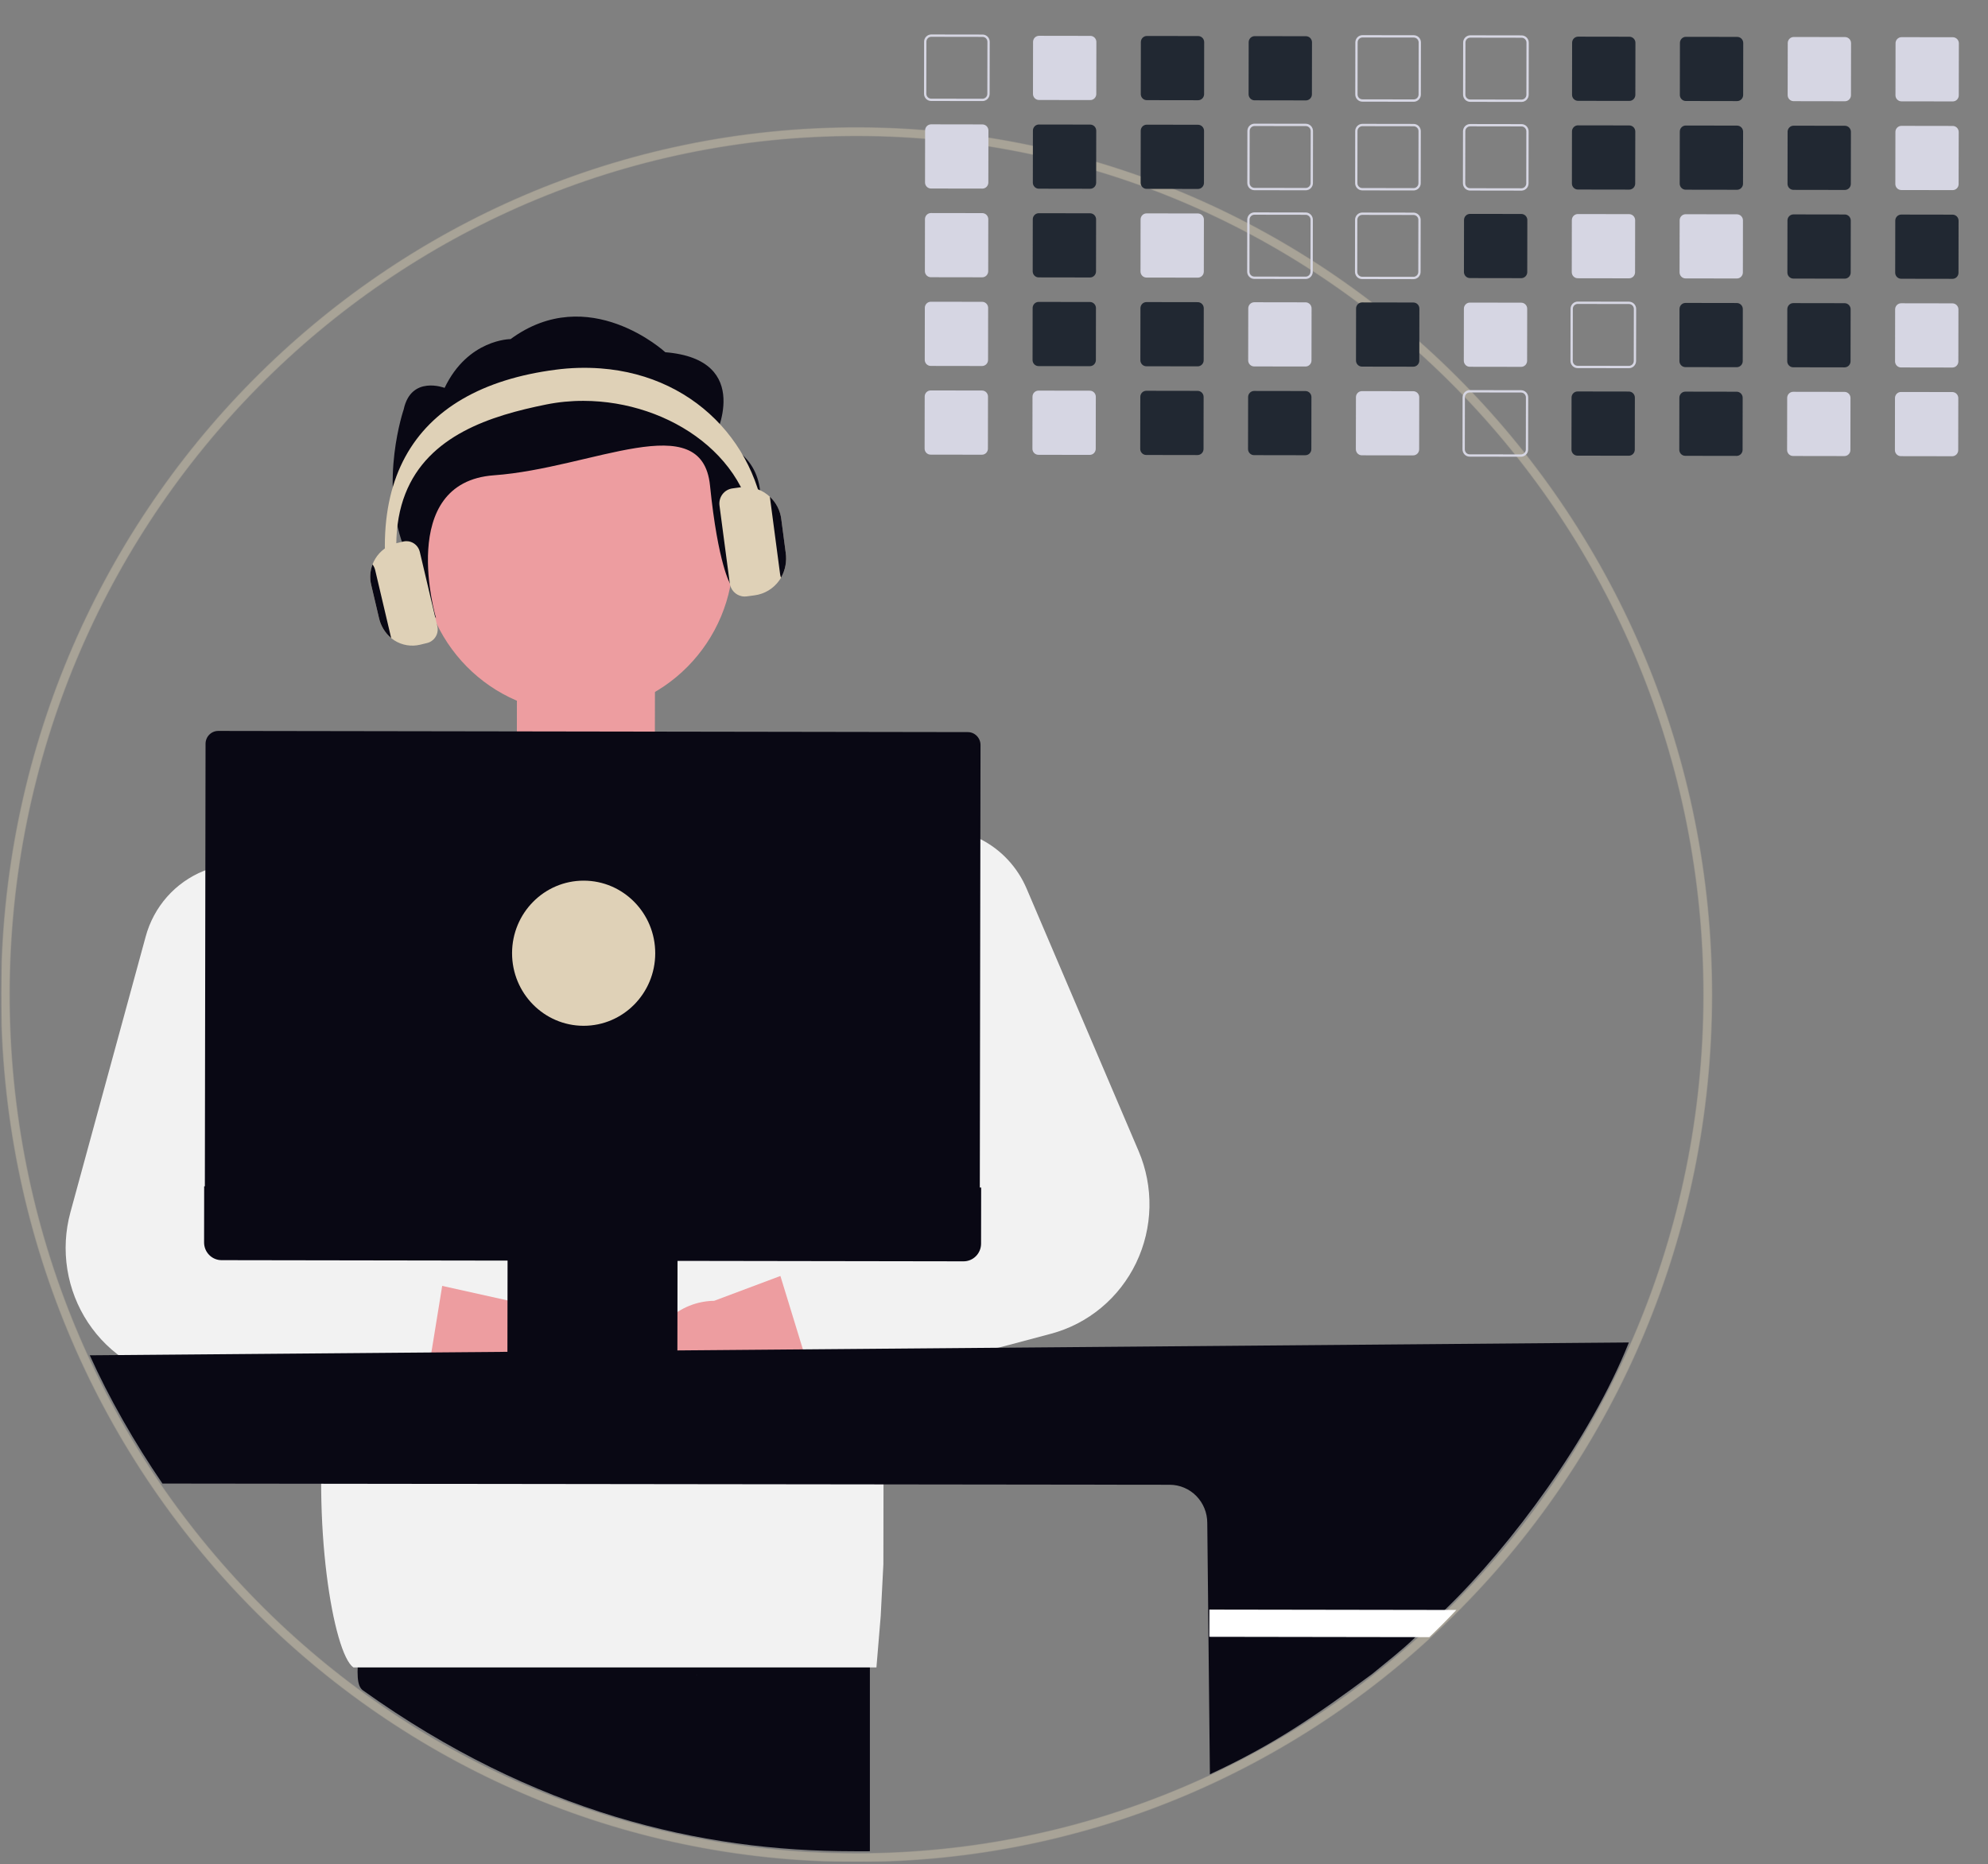 <svg width="465" height="436" viewBox="0 0 465 436" fill="none" xmlns="http://www.w3.org/2000/svg">
<rect x="0" y="0" width="465" height="436" fill="#808080" stroke="none"/>
<g clip-path="url(#clip0_25_150)">
<path d="M200.669 30.866C310.579 31.039 399.56 121.508 399.384 232.961C399.208 344.415 309.943 434.603 200.033 434.43C90.124 434.257 1.144 343.788 1.319 232.335C1.495 120.881 90.759 30.693 200.669 30.866Z" stroke="#DFD1B7" stroke-opacity="0.25" stroke-width="2"/>
<path d="M200.034 434.553C310.031 434.726 399.344 344.471 399.519 232.962C399.695 121.452 310.667 30.916 200.669 30.743C90.672 30.57 1.359 120.825 1.184 232.334C1.008 343.843 90.036 434.38 200.034 434.553Z" stroke="#DFD1B7" stroke-opacity="0.25" stroke-width="2"/>
<path d="M217.823 8.061L229.83 8.08C230.273 8.083 230.697 8.262 231.009 8.58C231.322 8.898 231.498 9.328 231.5 9.777L231.48 21.953C231.477 22.402 231.3 22.831 230.986 23.146C230.672 23.462 230.248 23.64 229.806 23.64L217.796 23.621C217.354 23.62 216.93 23.442 216.618 23.124C216.306 22.807 216.131 22.377 216.131 21.929L216.15 9.753C216.151 9.304 216.328 8.874 216.642 8.557C216.956 8.24 217.38 8.061 217.823 8.061ZM229.807 23.093C230.106 23.093 230.394 22.973 230.606 22.759C230.818 22.545 230.939 22.254 230.941 21.951L230.96 9.776C230.959 9.472 230.839 9.18 230.627 8.965C230.415 8.75 230.128 8.628 229.828 8.626L217.824 8.607C217.524 8.607 217.236 8.728 217.024 8.943C216.811 9.158 216.691 9.449 216.69 9.753L216.671 21.929C216.671 22.232 216.789 22.523 217 22.738C217.212 22.952 217.498 23.073 217.797 23.073L229.807 23.093Z" fill="#D6D6E3"/>
<path d="M229.796 29.1L217.79 29.081C217.606 29.081 217.423 29.118 217.253 29.189C217.083 29.26 216.928 29.365 216.798 29.497C216.667 29.629 216.564 29.786 216.493 29.958C216.422 30.131 216.386 30.316 216.386 30.502L216.367 42.678C216.367 42.864 216.403 43.048 216.473 43.221C216.544 43.392 216.647 43.549 216.777 43.68C216.907 43.812 217.061 43.916 217.231 43.987C217.401 44.058 217.583 44.095 217.767 44.094L229.772 44.113C230.143 44.114 230.498 43.966 230.762 43.701C231.025 43.437 231.174 43.077 231.176 42.701L231.195 30.526C231.195 30.149 231.047 29.788 230.785 29.521C230.523 29.254 230.167 29.104 229.796 29.102L229.796 29.1Z" fill="#D6D6E3"/>
<path d="M229.763 49.848L217.757 49.829C217.386 49.829 217.029 49.978 216.766 50.244C216.502 50.51 216.354 50.871 216.353 51.248L216.334 63.419C216.333 63.606 216.369 63.791 216.439 63.964C216.509 64.136 216.612 64.293 216.742 64.426C216.872 64.558 217.027 64.663 217.197 64.734C217.367 64.806 217.55 64.843 217.734 64.843L229.739 64.862C230.111 64.862 230.468 64.713 230.731 64.447C230.994 64.18 231.143 63.819 231.144 63.442L231.163 51.272C231.162 50.895 231.015 50.534 230.752 50.267C230.49 50 230.134 49.85 229.763 49.848Z" fill="#D6D6E3"/>
<path d="M231.109 71.767C231.05 71.439 230.88 71.143 230.628 70.929C230.376 70.715 230.059 70.597 229.73 70.594L217.725 70.576C217.353 70.575 216.996 70.724 216.733 70.99C216.47 71.257 216.321 71.618 216.321 71.995L216.301 84.165C216.301 84.352 216.336 84.537 216.406 84.71C216.477 84.882 216.58 85.039 216.71 85.172C216.84 85.304 216.994 85.409 217.164 85.48C217.335 85.552 217.517 85.589 217.701 85.589L229.707 85.608C230.078 85.608 230.435 85.459 230.698 85.193C230.962 84.927 231.11 84.565 231.111 84.188L231.13 72.02C231.131 71.936 231.124 71.852 231.109 71.769L231.109 71.767Z" fill="#D6D6E3"/>
<path d="M230.242 91.453C230.069 91.38 229.884 91.342 229.698 91.342L217.692 91.323C217.508 91.323 217.325 91.359 217.155 91.43C216.985 91.501 216.83 91.605 216.699 91.737C216.569 91.869 216.465 92.026 216.395 92.198C216.324 92.371 216.288 92.556 216.288 92.742L216.269 104.914C216.267 105.101 216.303 105.286 216.373 105.459C216.443 105.632 216.546 105.789 216.676 105.922C216.806 106.054 216.961 106.159 217.131 106.23C217.301 106.302 217.484 106.338 217.669 106.337L229.674 106.356C230.046 106.357 230.402 106.207 230.666 105.941C230.929 105.675 231.077 105.314 231.078 104.937L231.097 92.766C231.097 92.487 231.016 92.213 230.864 91.979C230.712 91.746 230.496 91.563 230.242 91.453Z" fill="#D6D6E3"/>
<path d="M255.045 8.393L243.04 8.374C242.668 8.374 242.311 8.523 242.048 8.789C241.785 9.055 241.636 9.416 241.636 9.793L241.617 21.969C241.617 22.155 241.653 22.339 241.723 22.511C241.794 22.683 241.897 22.84 242.027 22.971C242.157 23.103 242.311 23.207 242.481 23.278C242.651 23.349 242.833 23.386 243.016 23.385L255.022 23.404C255.392 23.405 255.748 23.257 256.012 22.992C256.275 22.727 256.424 22.368 256.426 21.992L256.445 9.816C256.445 9.44 256.297 9.079 256.035 8.812C255.773 8.545 255.417 8.395 255.045 8.393Z" fill="#D6D6E3"/>
<path d="M255.013 29.14L243.007 29.121C242.823 29.121 242.641 29.157 242.47 29.229C242.3 29.3 242.145 29.405 242.015 29.537C241.885 29.669 241.781 29.825 241.71 29.998C241.64 30.17 241.603 30.355 241.603 30.542L241.584 42.718C241.584 42.904 241.62 43.088 241.691 43.26C241.761 43.432 241.864 43.588 241.994 43.72C242.124 43.852 242.279 43.956 242.448 44.027C242.618 44.098 242.8 44.134 242.984 44.134L254.989 44.153C255.36 44.154 255.716 44.006 255.979 43.741C256.242 43.476 256.391 43.117 256.394 42.741L256.413 30.565C256.412 30.189 256.265 29.828 256.002 29.561C255.74 29.294 255.384 29.143 255.013 29.142L255.013 29.14Z" fill="#212832"/>
<path d="M254.98 49.888L242.975 49.869C242.603 49.868 242.246 50.017 241.983 50.284C241.72 50.55 241.571 50.911 241.571 51.288L241.551 63.459C241.551 63.646 241.586 63.831 241.656 64.003C241.726 64.176 241.83 64.333 241.96 64.465C242.09 64.598 242.244 64.703 242.414 64.774C242.585 64.846 242.767 64.882 242.951 64.882L254.957 64.901C255.328 64.902 255.685 64.752 255.948 64.486C256.212 64.22 256.36 63.859 256.361 63.482L256.38 51.311C256.38 50.935 256.232 50.573 255.97 50.307C255.708 50.04 255.352 49.889 254.98 49.888Z" fill="#212832"/>
<path d="M254.947 70.635L242.942 70.616C242.648 70.615 242.361 70.709 242.123 70.883C241.884 71.057 241.706 71.304 241.614 71.587C241.564 71.731 241.538 71.882 241.538 72.035L241.519 84.205C241.518 84.392 241.554 84.577 241.624 84.75C241.694 84.923 241.797 85.08 241.927 85.212C242.057 85.344 242.211 85.449 242.382 85.521C242.552 85.592 242.734 85.629 242.918 85.629L254.924 85.648C255.296 85.648 255.652 85.499 255.916 85.233C256.179 84.967 256.327 84.606 256.328 84.229L256.347 72.06C256.347 71.683 256.2 71.322 255.937 71.055C255.675 70.788 255.319 70.637 254.947 70.635Z" fill="#212832"/>
<path d="M254.915 91.382L242.909 91.364C242.725 91.363 242.543 91.399 242.372 91.47C242.202 91.541 242.047 91.645 241.916 91.777C241.786 91.909 241.682 92.066 241.612 92.239C241.541 92.411 241.505 92.596 241.505 92.783L241.486 104.954C241.485 105.14 241.521 105.325 241.591 105.498C241.661 105.671 241.764 105.828 241.894 105.96C242.024 106.092 242.179 106.197 242.349 106.269C242.519 106.34 242.702 106.377 242.886 106.377L254.891 106.396C255.263 106.397 255.62 106.247 255.883 105.981C256.146 105.715 256.295 105.354 256.296 104.977L256.315 92.806C256.315 92.429 256.168 92.067 255.905 91.8C255.643 91.534 255.287 91.383 254.915 91.382Z" fill="#D6D6E3"/>
<path d="M280.263 8.433L268.257 8.414C267.885 8.413 267.528 8.562 267.265 8.829C267.001 9.095 266.853 9.456 266.852 9.833L266.833 22.009C266.833 22.195 266.87 22.379 266.94 22.551C267.01 22.723 267.114 22.879 267.244 23.011C267.374 23.142 267.528 23.247 267.698 23.318C267.867 23.389 268.049 23.425 268.233 23.425L280.238 23.444C280.609 23.445 280.965 23.296 281.228 23.032C281.491 22.767 281.64 22.408 281.643 22.032L281.662 9.856C281.661 9.48 281.514 9.118 281.252 8.852C280.989 8.585 280.634 8.434 280.263 8.433Z" fill="#212832"/>
<path d="M280.23 29.18L268.224 29.161C268.04 29.161 267.857 29.197 267.687 29.269C267.517 29.34 267.362 29.445 267.232 29.576C267.102 29.709 266.998 29.865 266.927 30.038C266.857 30.21 266.82 30.395 266.82 30.582L266.801 42.757C266.801 42.944 266.837 43.128 266.908 43.3C266.978 43.472 267.081 43.628 267.211 43.76C267.341 43.891 267.496 43.995 267.666 44.067C267.835 44.138 268.017 44.174 268.201 44.174L280.206 44.193C280.577 44.194 280.933 44.045 281.196 43.781C281.459 43.516 281.608 43.156 281.611 42.781L281.63 30.605C281.629 30.228 281.482 29.867 281.22 29.601C280.957 29.334 280.601 29.183 280.23 29.181L280.23 29.18Z" fill="#212832"/>
<path d="M280.197 49.927L268.191 49.908C267.82 49.908 267.463 50.057 267.2 50.323C266.936 50.59 266.788 50.951 266.787 51.328L266.768 63.498C266.767 63.685 266.803 63.87 266.873 64.043C266.943 64.216 267.046 64.373 267.176 64.505C267.306 64.637 267.461 64.742 267.631 64.814C267.801 64.885 267.984 64.922 268.168 64.922L280.173 64.941C280.545 64.941 280.902 64.792 281.165 64.526C281.428 64.26 281.577 63.899 281.577 63.522L281.597 51.351C281.596 50.974 281.449 50.613 281.187 50.347C280.924 50.08 280.569 49.929 280.197 49.927Z" fill="#D6D6E3"/>
<path d="M280.165 70.674L268.159 70.656C267.787 70.655 267.43 70.804 267.167 71.07C266.904 71.337 266.755 71.698 266.754 72.075L266.735 84.245C266.735 84.432 266.77 84.617 266.84 84.79C266.91 84.962 267.014 85.119 267.144 85.252C267.274 85.384 267.428 85.489 267.598 85.56C267.769 85.632 267.951 85.669 268.135 85.669L280.141 85.688C280.512 85.688 280.869 85.539 281.132 85.273C281.396 85.007 281.544 84.645 281.545 84.268L281.564 72.1C281.564 71.723 281.417 71.362 281.155 71.094C280.892 70.827 280.536 70.676 280.165 70.674Z" fill="#212832"/>
<path d="M280.132 91.422L268.126 91.403C267.942 91.403 267.759 91.439 267.589 91.51C267.419 91.581 267.264 91.685 267.133 91.817C267.003 91.949 266.899 92.106 266.829 92.278C266.758 92.451 266.722 92.636 266.722 92.822L266.703 104.993C266.702 105.18 266.738 105.365 266.808 105.538C266.878 105.711 266.981 105.868 267.111 106C267.241 106.132 267.395 106.237 267.566 106.309C267.736 106.38 267.918 106.417 268.103 106.417L280.108 106.436C280.48 106.436 280.836 106.287 281.1 106.021C281.363 105.755 281.511 105.393 281.512 105.017L281.531 92.846C281.532 92.469 281.385 92.107 281.122 91.84C280.86 91.573 280.504 91.423 280.132 91.422Z" fill="#212832"/>
<path d="M305.48 8.472L293.475 8.453C293.103 8.453 292.746 8.602 292.483 8.868C292.219 9.134 292.071 9.496 292.07 9.873L292.051 22.048C292.051 22.234 292.088 22.419 292.158 22.591C292.229 22.763 292.332 22.919 292.462 23.05C292.592 23.182 292.746 23.286 292.916 23.357C293.086 23.428 293.267 23.465 293.451 23.465L305.456 23.484C305.827 23.484 306.183 23.336 306.446 23.072C306.709 22.807 306.858 22.447 306.861 22.072L306.88 9.896C306.879 9.519 306.732 9.158 306.47 8.891C306.207 8.625 305.852 8.474 305.48 8.472Z" fill="#212832"/>
<path d="M293.442 28.928L305.448 28.947C305.89 28.949 306.314 29.129 306.627 29.447C306.939 29.765 307.115 30.195 307.117 30.643L307.098 42.82C307.095 43.268 306.917 43.697 306.604 44.013C306.29 44.329 305.866 44.507 305.424 44.507L293.414 44.488C292.972 44.487 292.548 44.309 292.236 43.992C291.924 43.675 291.749 43.245 291.749 42.797L291.768 30.62C291.769 30.171 291.946 29.74 292.26 29.423C292.574 29.106 292.999 28.928 293.442 28.928ZM305.424 43.96C305.724 43.96 306.011 43.84 306.223 43.626C306.436 43.412 306.556 43.121 306.558 42.818L306.578 30.643C306.576 30.338 306.457 30.047 306.245 29.832C306.033 29.617 305.746 29.495 305.446 29.493L293.442 29.474C293.141 29.474 292.854 29.595 292.641 29.81C292.428 30.024 292.309 30.316 292.307 30.62L292.288 42.796C292.288 43.099 292.407 43.39 292.618 43.604C292.829 43.819 293.116 43.94 293.415 43.94L305.424 43.96Z" fill="#D6D6E3"/>
<path d="M293.41 49.675L305.415 49.694C305.858 49.697 306.281 49.876 306.594 50.194C306.906 50.512 307.083 50.942 307.084 51.391L307.065 63.561C307.064 64.011 306.887 64.441 306.573 64.758C306.259 65.075 305.834 65.254 305.391 65.254L293.382 65.235C293.163 65.235 292.946 65.191 292.744 65.106C292.541 65.02 292.357 64.895 292.203 64.737C291.891 64.418 291.716 63.986 291.716 63.537L291.735 51.367C291.737 50.918 291.914 50.487 292.228 50.17C292.542 49.853 292.967 49.675 293.41 49.675ZM305.391 64.707C305.692 64.707 305.979 64.586 306.192 64.371C306.405 64.156 306.525 63.865 306.526 63.56L306.545 51.39C306.543 51.086 306.424 50.795 306.212 50.58C306 50.364 305.713 50.242 305.413 50.24L293.409 50.222C293.109 50.222 292.821 50.343 292.608 50.557C292.396 50.772 292.276 51.064 292.275 51.368L292.256 63.539C292.255 63.843 292.374 64.135 292.585 64.352C292.689 64.459 292.814 64.543 292.951 64.601C293.088 64.659 293.235 64.689 293.383 64.688L305.391 64.707Z" fill="#D6D6E3"/>
<path d="M305.382 70.714L293.377 70.695C293.005 70.695 292.648 70.844 292.385 71.11C292.121 71.376 291.973 71.737 291.972 72.114L291.953 84.285C291.952 84.472 291.988 84.656 292.058 84.829C292.128 85.002 292.231 85.159 292.361 85.291C292.491 85.424 292.646 85.528 292.816 85.6C292.986 85.672 293.169 85.708 293.353 85.708L305.358 85.727C305.73 85.728 306.087 85.578 306.35 85.312C306.614 85.046 306.762 84.685 306.763 84.308L306.782 72.139C306.782 71.763 306.634 71.401 306.372 71.134C306.11 70.867 305.754 70.716 305.382 70.714Z" fill="#D6D6E3"/>
<path d="M305.349 91.462L293.344 91.443C293.16 91.442 292.977 91.478 292.807 91.549C292.636 91.621 292.481 91.725 292.351 91.857C292.22 91.989 292.117 92.145 292.046 92.318C291.976 92.49 291.939 92.675 291.94 92.862L291.92 105.033C291.92 105.22 291.956 105.405 292.026 105.577C292.096 105.75 292.199 105.907 292.329 106.039C292.459 106.172 292.613 106.277 292.784 106.348C292.954 106.42 293.136 106.457 293.32 106.457L305.326 106.476C305.697 106.476 306.054 106.327 306.318 106.061C306.581 105.794 306.729 105.433 306.73 105.056L306.749 92.885C306.75 92.508 306.602 92.147 306.34 91.88C306.077 91.613 305.721 91.463 305.349 91.462Z" fill="#212832"/>
<path d="M318.686 8.22L330.698 8.239C331.14 8.241 331.564 8.421 331.877 8.739C332.189 9.057 332.365 9.487 332.367 9.935L332.348 22.112C332.345 22.56 332.167 22.989 331.854 23.305C331.54 23.621 331.116 23.799 330.674 23.799L318.662 23.78C318.22 23.779 317.797 23.6 317.485 23.283C317.174 22.965 316.999 22.536 316.999 22.088L317.018 9.912C317.019 9.464 317.195 9.034 317.508 8.717C317.82 8.4 318.244 8.221 318.686 8.22ZM330.674 23.252C330.974 23.252 331.261 23.132 331.473 22.918C331.686 22.704 331.806 22.413 331.808 22.11L331.827 9.935C331.826 9.63 331.706 9.339 331.495 9.124C331.283 8.909 330.996 8.787 330.696 8.785L318.687 8.766C318.387 8.767 318.1 8.888 317.889 9.103C317.677 9.318 317.558 9.609 317.557 9.912L317.538 22.088C317.538 22.391 317.656 22.681 317.867 22.896C318.078 23.11 318.364 23.231 318.663 23.232L330.674 23.252Z" fill="#D6D6E3"/>
<path d="M318.653 28.967L330.665 28.986C331.108 28.989 331.531 29.169 331.844 29.487C332.156 29.804 332.333 30.234 332.334 30.683L332.315 42.86C332.312 43.308 332.135 43.737 331.821 44.053C331.507 44.369 331.083 44.547 330.641 44.547L318.629 44.528C318.188 44.527 317.764 44.348 317.453 44.03C317.141 43.713 316.966 43.284 316.966 42.836L316.985 30.66C316.987 30.211 317.163 29.782 317.475 29.465C317.788 29.148 318.211 28.969 318.653 28.967ZM318.63 43.98L330.641 43.999C330.94 43.999 331.228 43.879 331.44 43.665C331.653 43.451 331.773 43.161 331.775 42.857L331.794 30.682C331.793 30.378 331.673 30.087 331.461 29.872C331.25 29.656 330.962 29.535 330.662 29.532L318.654 29.514C318.355 29.515 318.068 29.636 317.856 29.851C317.644 30.065 317.525 30.356 317.524 30.66L317.505 42.835C317.505 43.139 317.623 43.429 317.834 43.644C318.045 43.859 318.331 43.98 318.63 43.98Z" fill="#D6D6E3"/>
<path d="M318.621 49.714L330.632 49.733C331.075 49.736 331.499 49.916 331.811 50.234C332.124 50.551 332.3 50.981 332.301 51.43L332.282 63.601C332.281 64.05 332.104 64.481 331.79 64.798C331.476 65.115 331.051 65.293 330.608 65.293L318.597 65.274C318.378 65.274 318.161 65.23 317.958 65.144C317.756 65.058 317.572 64.933 317.418 64.775C317.263 64.618 317.141 64.43 317.058 64.225C316.975 64.019 316.932 63.799 316.933 63.576L316.952 51.407C316.954 50.958 317.13 50.529 317.442 50.212C317.755 49.895 318.178 49.716 318.621 49.714ZM318.597 64.728L330.607 64.746C330.908 64.746 331.195 64.626 331.408 64.411C331.621 64.196 331.741 63.904 331.742 63.6L331.761 51.43C331.759 51.126 331.64 50.835 331.428 50.619C331.216 50.404 330.929 50.282 330.629 50.28L318.621 50.261C318.322 50.262 318.035 50.383 317.823 50.598C317.612 50.813 317.492 51.104 317.491 51.407L317.472 63.578C317.471 63.728 317.5 63.877 317.556 64.016C317.612 64.156 317.695 64.282 317.8 64.389C317.904 64.496 318.028 64.581 318.165 64.639C318.302 64.697 318.449 64.727 318.597 64.728Z" fill="#D6D6E3"/>
<path d="M330.599 70.754L318.589 70.735C318.218 70.736 317.863 70.886 317.601 71.152C317.339 71.418 317.192 71.778 317.191 72.154L317.172 84.324C317.171 84.511 317.207 84.695 317.276 84.868C317.346 85.04 317.448 85.197 317.578 85.329C317.707 85.461 317.861 85.566 318.03 85.638C318.2 85.71 318.381 85.747 318.565 85.748L330.576 85.767C330.947 85.767 331.304 85.618 331.567 85.352C331.831 85.086 331.979 84.725 331.98 84.348L331.999 72.179C331.998 71.803 331.851 71.442 331.589 71.175C331.326 70.908 330.971 70.757 330.599 70.756L330.599 70.754Z" fill="#212832"/>
<path d="M330.567 91.501L318.556 91.483C318.372 91.483 318.191 91.52 318.021 91.591C317.851 91.662 317.697 91.767 317.567 91.899C317.438 92.031 317.335 92.187 317.265 92.359C317.195 92.531 317.158 92.716 317.159 92.902L317.139 105.073C317.139 105.259 317.174 105.443 317.244 105.616C317.313 105.788 317.416 105.945 317.545 106.077C317.674 106.209 317.828 106.314 317.998 106.386C318.167 106.458 318.349 106.496 318.532 106.496L330.543 106.515C330.915 106.516 331.272 106.366 331.535 106.1C331.798 105.834 331.947 105.473 331.947 105.096L331.966 92.925C331.967 92.548 331.82 92.186 331.557 91.92C331.295 91.653 330.938 91.502 330.567 91.501Z" fill="#D6D6E3"/>
<path d="M343.903 8.259L355.917 8.278C356.359 8.281 356.783 8.461 357.096 8.779C357.408 9.096 357.584 9.526 357.586 9.975L357.567 22.152C357.564 22.6 357.386 23.029 357.073 23.345C356.759 23.661 356.335 23.839 355.893 23.839L343.879 23.82C343.438 23.819 343.014 23.64 342.703 23.323C342.391 23.005 342.216 22.576 342.216 22.128L342.235 9.952C342.236 9.503 342.413 9.074 342.725 8.757C343.038 8.44 343.461 8.261 343.903 8.259ZM355.893 23.291C356.193 23.291 356.48 23.171 356.692 22.957C356.905 22.743 357.025 22.453 357.027 22.149L357.046 9.974C357.045 9.67 356.926 9.379 356.714 9.164C356.502 8.948 356.215 8.827 355.915 8.825L343.904 8.806C343.605 8.807 343.318 8.928 343.106 9.143C342.894 9.357 342.775 9.648 342.774 9.952L342.755 22.127C342.755 22.43 342.873 22.721 343.084 22.935C343.295 23.15 343.581 23.271 343.88 23.272L355.893 23.291Z" fill="#D6D6E3"/>
<path d="M343.871 29.007L355.884 29.026C356.327 29.029 356.75 29.209 357.063 29.526C357.375 29.844 357.552 30.274 357.553 30.723L357.534 42.9C357.531 43.348 357.354 43.777 357.04 44.093C356.726 44.409 356.302 44.586 355.86 44.587L343.847 44.568C343.405 44.566 342.982 44.387 342.67 44.07C342.358 43.753 342.183 43.323 342.183 42.875L342.202 30.699C342.204 30.251 342.38 29.822 342.692 29.505C343.005 29.188 343.428 29.009 343.871 29.007ZM343.847 44.02L355.86 44.039C356.16 44.039 356.447 43.919 356.66 43.705C356.872 43.491 356.993 43.201 356.995 42.897L357.014 30.722C357.012 30.418 356.893 30.127 356.681 29.911C356.469 29.696 356.182 29.574 355.882 29.572L343.871 29.553C343.572 29.554 343.285 29.675 343.073 29.89C342.862 30.105 342.742 30.396 342.741 30.7L342.722 42.875C342.722 43.178 342.84 43.469 343.051 43.683C343.262 43.898 343.549 44.019 343.848 44.02L343.847 44.02Z" fill="#D6D6E3"/>
<path d="M355.849 50.047L343.839 50.028C343.468 50.029 343.113 50.179 342.851 50.445C342.589 50.711 342.442 51.071 342.441 51.447L342.422 63.618C342.421 63.804 342.457 63.988 342.526 64.161C342.596 64.333 342.698 64.49 342.828 64.622C342.957 64.754 343.111 64.859 343.28 64.931C343.45 65.003 343.631 65.04 343.815 65.041L355.826 65.06C356.197 65.061 356.554 64.911 356.818 64.645C357.081 64.379 357.229 64.018 357.23 63.641L357.249 51.47C357.249 51.093 357.101 50.732 356.839 50.465C356.577 50.199 356.221 50.048 355.849 50.047Z" fill="#212832"/>
<path d="M355.816 70.794L343.806 70.775C343.435 70.776 343.08 70.926 342.818 71.192C342.556 71.458 342.409 71.818 342.409 72.194L342.389 84.364C342.389 84.55 342.424 84.735 342.494 84.907C342.563 85.08 342.665 85.236 342.795 85.369C342.924 85.501 343.078 85.606 343.247 85.678C343.417 85.75 343.599 85.787 343.782 85.788L355.793 85.807C356.165 85.807 356.521 85.658 356.785 85.392C357.048 85.126 357.196 84.764 357.197 84.388L357.216 72.219C357.216 71.842 357.068 71.481 356.806 71.214C356.544 70.948 356.188 70.797 355.816 70.795L355.816 70.794Z" fill="#D6D6E3"/>
<path d="M343.773 91.249L355.786 91.268C356.229 91.269 356.654 91.449 356.967 91.767C357.28 92.085 357.455 92.516 357.455 92.965L357.436 105.136C357.435 105.585 357.258 106.015 356.944 106.332C356.63 106.65 356.205 106.828 355.762 106.828L343.749 106.809C343.53 106.808 343.313 106.764 343.11 106.678C342.908 106.593 342.724 106.467 342.57 106.31C342.415 106.152 342.293 105.965 342.21 105.759C342.127 105.553 342.084 105.333 342.085 105.11L342.105 92.941C342.104 92.719 342.147 92.499 342.231 92.293C342.315 92.088 342.438 91.901 342.593 91.744C342.748 91.587 342.932 91.463 343.134 91.377C343.337 91.293 343.554 91.249 343.773 91.249ZM355.762 106.281C356.063 106.281 356.351 106.16 356.563 105.945C356.776 105.73 356.896 105.438 356.897 105.134L356.916 92.964C356.916 92.66 356.797 92.368 356.585 92.153C356.373 91.937 356.085 91.816 355.785 91.815L343.775 91.796C343.626 91.796 343.479 91.825 343.342 91.883C343.205 91.94 343.081 92.025 342.976 92.131C342.871 92.238 342.788 92.364 342.731 92.503C342.674 92.642 342.645 92.791 342.645 92.941L342.626 105.112C342.625 105.263 342.654 105.412 342.71 105.551C342.766 105.69 342.849 105.817 342.953 105.924C343.058 106.031 343.182 106.115 343.319 106.173C343.456 106.232 343.603 106.262 343.751 106.262L355.762 106.281Z" fill="#D6D6E3"/>
<path d="M381.132 8.591L369.121 8.572C368.751 8.574 368.395 8.724 368.133 8.99C367.872 9.256 367.724 9.616 367.724 9.992L367.705 22.167C367.704 22.542 367.85 22.902 368.112 23.168C368.373 23.434 368.728 23.583 369.098 23.584L381.109 23.603C381.479 23.604 381.835 23.455 382.099 23.191C382.362 22.926 382.511 22.566 382.513 22.191L382.532 10.015C382.532 9.638 382.384 9.277 382.122 9.01C381.859 8.744 381.503 8.593 381.132 8.591Z" fill="#212832"/>
<path d="M381.099 29.338L369.089 29.32C368.718 29.321 368.363 29.471 368.101 29.737C367.839 30.003 367.692 30.363 367.691 30.739L367.672 42.914C367.671 43.289 367.818 43.649 368.079 43.915C368.34 44.181 368.695 44.33 369.065 44.331L381.076 44.35C381.447 44.351 381.803 44.202 382.066 43.938C382.329 43.673 382.478 43.313 382.48 42.938L382.5 30.764C382.5 30.387 382.352 30.025 382.09 29.758C381.827 29.491 381.471 29.34 381.099 29.338Z" fill="#212832"/>
<path d="M381.066 50.086L369.056 50.067C368.685 50.068 368.33 50.218 368.068 50.484C367.806 50.75 367.659 51.111 367.659 51.486L367.639 63.657C367.639 63.843 367.674 64.028 367.744 64.2C367.813 64.373 367.915 64.529 368.045 64.662C368.174 64.794 368.328 64.899 368.497 64.971C368.667 65.043 368.849 65.08 369.032 65.081L381.043 65.1C381.415 65.1 381.771 64.951 382.035 64.685C382.298 64.419 382.446 64.058 382.447 63.681L382.466 51.51C382.466 51.133 382.318 50.772 382.056 50.505C381.794 50.239 381.438 50.088 381.066 50.086Z" fill="#D6D6E3"/>
<path d="M369.022 70.541L381.034 70.56C381.477 70.563 381.9 70.743 382.213 71.06C382.526 71.378 382.702 71.808 382.703 72.257L382.684 84.428C382.683 84.877 382.506 85.307 382.192 85.624C381.878 85.942 381.453 86.12 381.01 86.12L369.002 86.101C368.782 86.1 368.565 86.056 368.363 85.97C368.16 85.885 367.977 85.76 367.822 85.602C367.668 85.444 367.545 85.257 367.462 85.051C367.379 84.846 367.337 84.625 367.338 84.403L367.357 72.233C367.358 71.785 367.534 71.356 367.846 71.039C368.158 70.722 368.581 70.543 369.022 70.541ZM381.011 85.573C381.311 85.573 381.599 85.452 381.811 85.237C382.024 85.022 382.144 84.731 382.145 84.427L382.164 72.257C382.163 71.952 382.043 71.661 381.831 71.446C381.619 71.231 381.332 71.109 381.032 71.107L369.025 71.088C368.726 71.089 368.439 71.21 368.227 71.425C368.015 71.639 367.896 71.93 367.895 72.234L367.876 84.404C367.875 84.555 367.904 84.704 367.96 84.843C368.016 84.982 368.099 85.109 368.204 85.216C368.308 85.323 368.432 85.407 368.569 85.466C368.706 85.524 368.853 85.554 369.002 85.554L381.011 85.573Z" fill="#D6D6E3"/>
<path d="M381.001 91.581L368.991 91.562C368.807 91.562 368.625 91.599 368.455 91.67C368.286 91.742 368.131 91.846 368.002 91.978C367.872 92.11 367.769 92.266 367.699 92.439C367.629 92.611 367.593 92.795 367.593 92.981L367.574 105.152C367.573 105.338 367.609 105.523 367.678 105.695C367.748 105.868 367.85 106.024 367.979 106.157C368.109 106.289 368.263 106.394 368.432 106.466C368.601 106.538 368.783 106.575 368.967 106.576L380.977 106.595C381.349 106.595 381.706 106.446 381.969 106.18C382.233 105.914 382.381 105.552 382.382 105.175L382.401 93.005C382.401 92.628 382.254 92.266 381.992 91.999C381.729 91.732 381.373 91.582 381.001 91.581Z" fill="#212832"/>
<path d="M406.349 8.631L394.339 8.612C393.968 8.613 393.613 8.763 393.351 9.029C393.089 9.295 392.942 9.656 392.941 10.031L392.922 22.207C392.921 22.582 393.068 22.942 393.329 23.208C393.59 23.473 393.945 23.623 394.315 23.623L406.326 23.642C406.697 23.643 407.053 23.495 407.316 23.23C407.579 22.966 407.728 22.606 407.73 22.23L407.75 10.055C407.749 9.678 407.601 9.317 407.339 9.05C407.077 8.783 406.721 8.633 406.349 8.631Z" fill="#212832"/>
<path d="M406.316 29.378L394.306 29.359C393.935 29.36 393.58 29.51 393.318 29.776C393.056 30.042 392.909 30.403 392.909 30.779L392.889 42.954C392.889 43.329 393.035 43.689 393.296 43.955C393.558 44.22 393.912 44.37 394.282 44.371L406.293 44.389C406.664 44.39 407.02 44.242 407.283 43.977C407.546 43.713 407.695 43.353 407.698 42.977L407.717 30.804C407.717 30.427 407.57 30.065 407.307 29.798C407.045 29.53 406.688 29.38 406.316 29.378Z" fill="#212832"/>
<path d="M406.284 50.126L394.273 50.107C393.902 50.108 393.547 50.258 393.285 50.524C393.023 50.79 392.876 51.15 392.876 51.526L392.857 63.697C392.856 63.883 392.891 64.068 392.961 64.24C393.03 64.412 393.133 64.569 393.262 64.701C393.391 64.834 393.545 64.939 393.715 65.011C393.884 65.083 394.066 65.12 394.249 65.121L406.26 65.139C406.632 65.14 406.989 64.991 407.252 64.725C407.515 64.459 407.664 64.097 407.664 63.72L407.684 51.55C407.683 51.173 407.536 50.812 407.273 50.545C407.011 50.278 406.655 50.127 406.284 50.126Z" fill="#D6D6E3"/>
<path d="M406.251 70.873L394.241 70.854C393.87 70.855 393.515 71.005 393.253 71.271C392.991 71.537 392.844 71.897 392.843 72.273L392.824 84.444C392.823 84.63 392.859 84.814 392.928 84.987C392.998 85.159 393.1 85.316 393.229 85.448C393.359 85.58 393.513 85.685 393.682 85.757C393.851 85.829 394.033 85.866 394.217 85.867L406.227 85.886C406.599 85.886 406.956 85.737 407.219 85.471C407.483 85.205 407.631 84.844 407.632 84.467L407.651 72.298C407.65 71.922 407.503 71.561 407.241 71.294C406.978 71.027 406.623 70.876 406.251 70.875L406.251 70.873Z" fill="#212832"/>
<path d="M406.218 91.621L394.208 91.602C394.024 91.602 393.842 91.639 393.673 91.71C393.503 91.781 393.349 91.886 393.219 92.018C393.089 92.15 392.986 92.306 392.916 92.478C392.846 92.65 392.81 92.835 392.81 93.021L392.791 105.192C392.79 105.378 392.826 105.563 392.895 105.735C392.965 105.907 393.067 106.064 393.197 106.196C393.326 106.328 393.48 106.434 393.649 106.505C393.819 106.577 394 106.615 394.184 106.615L406.195 106.634C406.567 106.635 406.923 106.486 407.187 106.219C407.45 105.953 407.598 105.592 407.599 105.215L407.618 93.044C407.619 92.667 407.471 92.306 407.209 92.039C406.946 91.772 406.59 91.621 406.218 91.621Z" fill="#212832"/>
<path d="M431.566 8.671L419.556 8.652C419.185 8.653 418.83 8.803 418.568 9.069C418.306 9.335 418.159 9.695 418.158 10.071L418.139 22.247C418.139 22.622 418.285 22.982 418.546 23.247C418.808 23.513 419.162 23.663 419.532 23.663L431.543 23.682C431.914 23.683 432.27 23.535 432.533 23.27C432.796 23.005 432.945 22.646 432.948 22.27L432.967 10.094C432.966 9.718 432.819 9.356 432.556 9.09C432.294 8.823 431.938 8.672 431.566 8.671Z" fill="#D6D6E3"/>
<path d="M431.534 29.418L419.523 29.399C419.153 29.4 418.797 29.55 418.535 29.816C418.274 30.082 418.126 30.442 418.126 30.818L418.107 42.994C418.106 43.369 418.252 43.729 418.514 43.995C418.775 44.26 419.13 44.41 419.5 44.41L431.511 44.429C431.881 44.43 432.237 44.282 432.501 44.017C432.764 43.752 432.913 43.393 432.915 43.017L432.934 30.843C432.934 30.466 432.787 30.105 432.524 29.837C432.262 29.57 431.906 29.419 431.534 29.418Z" fill="#212832"/>
<path d="M431.501 50.166L419.491 50.147C419.12 50.148 418.765 50.298 418.503 50.564C418.241 50.83 418.094 51.19 418.093 51.566L418.074 63.737C418.073 63.923 418.109 64.108 418.178 64.28C418.248 64.452 418.35 64.609 418.479 64.741C418.609 64.873 418.763 64.978 418.932 65.05C419.101 65.122 419.283 65.16 419.467 65.16L431.477 65.179C431.849 65.18 432.206 65.03 432.469 64.764C432.733 64.498 432.881 64.137 432.882 63.76L432.901 51.589C432.9 51.212 432.753 50.851 432.491 50.585C432.228 50.318 431.873 50.167 431.501 50.166Z" fill="#212832"/>
<path d="M431.468 70.913L419.458 70.894C419.087 70.895 418.732 71.045 418.47 71.311C418.208 71.577 418.061 71.937 418.06 72.313L418.041 84.483C418.04 84.669 418.076 84.854 418.145 85.026C418.215 85.199 418.317 85.356 418.447 85.488C418.576 85.62 418.73 85.725 418.899 85.797C419.069 85.869 419.25 85.906 419.434 85.907L431.445 85.926C431.816 85.926 432.173 85.777 432.437 85.511C432.7 85.245 432.848 84.883 432.849 84.507L432.868 72.338C432.868 71.961 432.72 71.6 432.458 71.334C432.196 71.067 431.84 70.916 431.468 70.914L431.468 70.913Z" fill="#212832"/>
<path d="M431.436 91.66L419.425 91.641C419.241 91.642 419.06 91.678 418.89 91.75C418.72 91.821 418.566 91.926 418.436 92.058C418.307 92.189 418.204 92.346 418.134 92.518C418.064 92.69 418.028 92.874 418.028 93.061L418.009 105.231C418.008 105.418 418.043 105.602 418.113 105.775C418.182 105.947 418.285 106.104 418.414 106.236C418.543 106.368 418.697 106.473 418.867 106.545C419.036 106.617 419.218 106.654 419.401 106.655L431.412 106.674C431.784 106.674 432.141 106.525 432.404 106.259C432.667 105.993 432.816 105.632 432.816 105.255L432.836 93.084C432.836 92.707 432.689 92.345 432.426 92.078C432.164 91.811 431.807 91.661 431.436 91.66Z" fill="#D6D6E3"/>
<path d="M456.783 8.711L444.773 8.692C444.402 8.693 444.047 8.843 443.785 9.109C443.523 9.375 443.376 9.735 443.376 10.111L443.356 22.286C443.356 22.662 443.502 23.021 443.763 23.287C444.025 23.553 444.379 23.702 444.749 23.703L456.76 23.722C457.131 23.723 457.487 23.574 457.75 23.31C458.013 23.045 458.163 22.686 458.165 22.31L458.184 10.134C458.183 9.757 458.036 9.396 457.774 9.13C457.511 8.863 457.156 8.712 456.784 8.711L456.783 8.711Z" fill="#D6D6E3"/>
<path d="M456.751 29.458L444.74 29.439C444.37 29.44 444.014 29.59 443.753 29.856C443.491 30.122 443.343 30.482 443.343 30.858L443.324 43.033C443.323 43.409 443.47 43.769 443.731 44.034C443.992 44.3 444.347 44.449 444.717 44.45L456.728 44.469C457.099 44.47 457.454 44.322 457.718 44.057C457.981 43.792 458.13 43.433 458.132 43.057L458.151 30.883C458.151 30.506 458.004 30.144 457.741 29.877C457.479 29.61 457.123 29.459 456.751 29.458Z" fill="#D6D6E3"/>
<path d="M456.718 50.205L444.708 50.186C444.337 50.188 443.982 50.337 443.72 50.603C443.458 50.869 443.311 51.23 443.31 51.606L443.291 63.776C443.29 63.963 443.326 64.147 443.395 64.32C443.465 64.492 443.567 64.649 443.697 64.781C443.826 64.913 443.98 65.018 444.149 65.09C444.319 65.162 444.5 65.199 444.684 65.2L456.695 65.219C457.066 65.219 457.423 65.07 457.687 64.804C457.95 64.538 458.098 64.177 458.099 63.8L458.118 51.629C458.118 51.252 457.97 50.891 457.708 50.624C457.446 50.358 457.09 50.207 456.718 50.205Z" fill="#212832"/>
<path d="M456.686 70.952L444.675 70.933C444.304 70.935 443.949 71.085 443.687 71.351C443.426 71.617 443.278 71.977 443.278 72.353L443.259 84.523C443.258 84.709 443.293 84.894 443.363 85.066C443.432 85.238 443.535 85.395 443.664 85.527C443.793 85.66 443.947 85.765 444.117 85.837C444.286 85.909 444.468 85.946 444.651 85.947L456.662 85.966C457.034 85.966 457.391 85.817 457.654 85.55C457.917 85.284 458.066 84.923 458.066 84.546L458.085 72.378C458.085 72.001 457.937 71.64 457.675 71.373C457.413 71.106 457.057 70.956 456.686 70.954L456.686 70.952Z" fill="#D6D6E3"/>
<path d="M456.653 91.7L444.642 91.681C444.459 91.681 444.277 91.718 444.107 91.789C443.938 91.861 443.783 91.965 443.654 92.097C443.524 92.229 443.421 92.385 443.351 92.558C443.281 92.73 443.245 92.914 443.245 93.1L443.226 105.271C443.225 105.457 443.261 105.642 443.33 105.814C443.4 105.987 443.502 106.143 443.632 106.275C443.761 106.408 443.915 106.513 444.084 106.585C444.253 106.657 444.435 106.694 444.619 106.695L456.629 106.714C457.001 106.714 457.358 106.565 457.621 106.299C457.885 106.033 458.033 105.671 458.034 105.295L458.053 93.124C458.053 92.747 457.906 92.385 457.644 92.118C457.381 91.851 457.025 91.701 456.653 91.7Z" fill="#D6D6E3"/>
<path d="M153.196 160.694L120.913 160.643L120.865 191.032L153.148 191.083L153.196 160.694Z" fill="#ED9DA0"/>
<path d="M203.469 433C202.13 433.03 200.851 433.002 199.5 433C164 433 125 424 84.901 395.378C81.877 393.27 85.285 383.309 84.95 364.083L163.901 352.963L203.469 385.526L203.469 433Z" fill="#090814"/>
<path d="M163.094 391.801L162.763 391.8L163.047 391.763L163.094 391.801Z" fill="#2F2E41"/>
<path d="M134.954 166.758C155.134 166.789 171.519 150.231 171.551 129.773C171.584 109.316 155.25 92.706 135.07 92.674C114.89 92.642 98.504 109.201 98.472 129.658C98.44 150.116 114.773 166.726 134.954 166.758Z" fill="#ED9DA0"/>
<path d="M167.053 102.608C167.053 102.608 176.639 84.102 155.617 82.385C155.617 82.385 137.718 65.874 119.427 79.315C119.427 79.315 109.462 79.3 103.994 90.723C103.994 90.723 96.159 87.697 94.426 95.759C94.426 95.759 88.665 112.587 94.376 127.75C100.087 142.913 101.989 144.6 101.989 144.6C101.989 144.6 92.615 112.815 115.557 111.167C138.498 109.52 164.19 95.028 166.072 113.551C167.955 132.075 170.824 136.642 170.824 136.642C170.824 136.642 189.023 110.22 167.053 102.608Z" fill="#090814"/>
<path d="M229.388 221.154L229.272 221.782L227.94 228.851L218.733 277.741L218.189 280.619L217.045 286.705L215.481 295.009L212.013 313.412L211.021 318.685L210.649 320.663L210.519 321.358L209.489 326.816L209.176 328.463L206.655 347.18L206.625 365.855L206 378L205 390.008L203.5 390.008L82.679 390.008C77.978 386.91 72.765 355.986 76.264 327.05L76.244 326.6L75.96 320.446L75.923 319.654L75.868 318.467L74.776 294.783L74.755 294.392L74.424 287.213L74.114 280.387L73.98 277.508L72.651 248.7L71.751 229.138L70.965 212.107L74.235 210.99L109.204 199.003L123.709 179.948L153.84 180.223L168.591 180.36L193.169 203.541L198.765 206.26L198.807 206.282L202.82 208.235L212.995 213.179L223.753 218.412L229.274 221.093L229.388 221.154Z" fill="#F2F2F2"/>
<path d="M127.355 336.174C125.145 337.038 122.776 337.399 120.414 337.234C118.051 337.069 115.754 336.381 113.682 335.218C111.611 334.056 109.816 332.447 108.424 330.505C107.032 328.563 106.077 326.335 105.626 323.979L48.65 315.692L68.497 293.006L119.56 304.352C123.516 303.847 127.517 304.829 130.806 307.115C134.094 309.4 136.442 312.829 137.402 316.752C138.363 320.675 137.871 324.819 136.019 328.399C134.167 331.978 131.084 334.745 127.355 336.174Z" fill="#ED9DA0"/>
<path d="M102.012 294.83C100.959 293.471 99.466 292.534 97.797 292.183L74.422 287.218L72.021 286.71C70.626 286.412 69.309 285.82 68.155 284.97C67.002 284.121 66.038 283.034 65.328 281.782C64.591 280.466 64.146 279.004 64.024 277.497C63.915 276.126 64.079 274.747 64.507 273.442L72.648 248.705L77.931 232.654C78.571 230.718 78.95 228.703 79.058 226.665C79.359 221.023 77.646 215.46 74.232 210.995C71.23 207.07 67.062 204.228 62.344 202.889C57.626 201.55 52.609 201.785 48.032 203.559C47.898 203.608 47.76 203.661 47.626 203.715C44.344 205.038 41.41 207.116 39.056 209.785C36.703 212.455 34.994 215.643 34.065 219.097L28.32 240.151L16.47 283.553C15.283 287.901 15.038 292.458 15.75 296.912C16.462 301.366 18.115 305.611 20.596 309.356C23.076 313.102 26.326 316.261 30.123 318.615C33.919 320.97 38.173 322.465 42.592 322.998L76.263 327.053L91.845 328.931C93.647 329.154 95.465 328.68 96.938 327.604C98.41 326.528 99.429 324.929 99.791 323.126C99.816 323.028 99.835 322.929 99.849 322.828L100.227 320.487L103.429 300.768L103.462 300.567C103.629 299.561 103.586 298.531 103.336 297.543C103.087 296.555 102.636 295.63 102.012 294.83Z" fill="#F2F2F2"/>
<path d="M163.658 336.863C165.963 337.409 168.359 337.436 170.676 336.943C172.994 336.449 175.176 335.446 177.07 334.005C178.963 332.563 180.522 330.719 181.637 328.601C182.751 326.483 183.394 324.143 183.52 321.746L238.826 305.571L216.081 285.875L167.048 304.254C163.061 304.306 159.231 305.839 156.284 308.562C153.337 311.286 151.478 315.011 151.06 319.032C150.642 323.052 151.694 327.088 154.015 330.375C156.337 333.661 159.768 335.97 163.658 336.863Z" fill="#ED9DA0"/>
<path d="M266.328 269.237L240.133 207.855C237.99 202.815 234.156 198.708 229.31 196.262C227.812 195.512 226.238 194.928 224.617 194.52C224.365 194.455 224.114 194.395 223.863 194.343C220.424 193.577 216.856 193.638 213.444 194.522C210.326 195.329 207.41 196.793 204.888 198.819C202.365 200.845 200.292 203.388 198.804 206.28C198.788 206.304 198.773 206.33 198.761 206.356C197.099 209.604 196.212 213.202 196.172 216.86C196.131 220.519 196.939 224.135 198.53 227.42L198.855 228.082L217.375 265.938C218.008 267.233 218.363 268.648 218.418 270.092C218.473 271.535 218.226 272.975 217.694 274.315C217.161 275.655 216.356 276.866 215.329 277.868C214.303 278.87 213.079 279.641 211.737 280.13L210.432 280.605L186.95 289.159C185.188 289.793 183.738 291.096 182.904 292.792C182.071 294.489 181.919 296.447 182.481 298.255L182.538 298.445L189.083 319.794C189.115 319.892 189.147 319.99 189.184 320.087C189.241 320.271 189.313 320.45 189.397 320.624C190.094 322.214 191.327 323.501 192.876 324.252C194.425 325.002 196.187 325.168 197.846 324.719L210.516 321.35L213.1 320.66L245.82 311.962C250.125 310.816 254.135 308.74 257.575 305.877C261.015 303.014 263.805 299.432 265.752 295.374C267.7 291.317 268.76 286.881 268.859 282.37C268.958 277.859 268.095 273.38 266.328 269.239L266.328 269.237Z" fill="#F2F2F2"/>
<path d="M21 317C25.5 327 31.5 337.5 38 347L273.617 347.283C275.946 347.291 278.177 348.234 279.821 349.906C281.464 351.579 282.386 353.844 282.385 356.205L283 415C297.881 408.098 307.5 401.5 321 391.5C324.513 388.584 327.704 386.17 331 383C333.158 380.932 335.944 378.669 338 376.5C353.5 361.5 372 336.5 381 314L21 317Z" fill="#090814"/>
<path d="M340.643 376.568C338.591 378.74 336.484 380.858 334.322 382.924L282.867 382.843L282.877 376.477L340.643 376.568Z" fill="white"/>
<path d="M228.983 172.813C228.73 172.337 228.354 171.939 227.896 171.662C227.438 171.384 226.915 171.237 226.381 171.237L51.047 170.961C50.261 170.961 49.507 171.278 48.95 171.841C48.394 172.404 48.081 173.168 48.079 173.965L47.911 280.349L229.177 280.635L229.345 174.25C229.348 173.747 229.224 173.252 228.983 172.813Z" fill="#090814"/>
<path d="M47.757 277.469L47.736 290.597C47.734 291.696 48.163 292.751 48.929 293.529C49.694 294.308 50.734 294.746 51.818 294.748L118.722 294.853L118.681 320.761L117.792 320.76C117.722 320.76 117.653 320.774 117.589 320.8C117.524 320.827 117.466 320.867 117.416 320.917C117.367 320.967 117.328 321.026 117.301 321.091C117.274 321.157 117.26 321.227 117.26 321.297L117.257 323.099C117.257 323.242 117.313 323.379 117.412 323.48C117.512 323.581 117.647 323.638 117.787 323.638L159.321 323.703C159.462 323.704 159.597 323.647 159.697 323.546C159.796 323.445 159.852 323.309 159.853 323.166L159.855 321.362C159.856 321.219 159.8 321.082 159.701 320.981C159.601 320.88 159.466 320.823 159.325 320.823L158.436 320.821L158.477 294.916L225.381 295.021C226.466 295.023 227.506 294.588 228.274 293.812C229.042 293.036 229.475 291.982 229.476 290.883L229.497 277.755L47.757 277.469Z" fill="#090814"/>
<path d="M136.491 239.93C145.738 239.945 153.247 232.357 153.261 222.983C153.276 213.608 145.792 205.997 136.544 205.982C127.297 205.968 119.789 213.556 119.774 222.93C119.759 232.304 127.244 239.916 136.491 239.93Z" fill="#DFD1B7"/>
<path d="M179.327 127.762L176.655 127.758C176.687 107.264 156.701 93.802 136.517 93.76C133.581 93.747 130.651 94.031 127.771 94.608C124.529 95.26 121.164 96.04 117.858 97.059C104.818 101.089 92.718 108.899 92.689 127.625C92.68 131.262 93.131 134.885 94.03 138.406L91.441 139.085C90.487 135.341 90.009 131.488 90.017 127.621C90.043 111.258 96.687 100.03 108.143 93.346C114.165 89.832 121.512 87.571 129.926 86.479C133.428 86.012 136.967 85.909 140.489 86.17C163.69 87.898 179.361 105.967 179.327 127.762Z" fill="#DFD1B7"/>
<path d="M183.779 129.271L182.737 121.375C182.585 120.237 182.211 119.142 181.636 118.152C181.061 117.163 180.297 116.3 179.389 115.614C178.481 114.928 177.447 114.433 176.348 114.157C175.249 113.881 174.106 113.83 172.987 114.008L171.315 114.239C170.391 114.364 169.553 114.857 168.986 115.608C168.419 116.36 168.17 117.308 168.293 118.246L170.698 136.435C170.796 137.176 171.123 137.867 171.631 138.41C172.139 138.953 172.802 139.32 173.527 139.459C173.742 139.503 173.961 139.525 174.18 139.525C174.337 139.525 174.494 139.515 174.65 139.494L176.522 139.242C177.664 139.09 178.763 138.703 179.752 138.105C180.74 137.508 181.598 136.711 182.272 135.765C182.416 135.559 182.556 135.348 182.685 135.131C183.69 133.358 184.076 131.294 183.779 129.271Z" fill="#DFD1B7"/>
<path d="M183.779 129.271L182.739 121.373C182.483 119.379 181.538 117.542 180.073 116.186L182.466 134.282C182.502 134.572 182.575 134.857 182.684 135.128C183.689 133.355 184.075 131.291 183.779 129.269L183.779 129.271Z" fill="#090814"/>
<path d="M102.289 146.455L98.198 129.092C98.052 128.465 97.727 127.897 97.264 127.457C96.8 127.017 96.219 126.727 95.593 126.621C95.415 126.593 95.237 126.578 95.058 126.577C94.805 126.577 94.553 126.608 94.308 126.668L92.713 127.056C90.66 127.555 88.886 128.86 87.781 130.684C86.675 132.508 86.329 134.702 86.818 136.784L88.65 144.573C89.069 146.407 90.069 148.051 91.499 149.253C91.731 149.443 91.973 149.619 92.226 149.78C93.121 150.351 94.121 150.734 95.165 150.907C96.209 151.08 97.277 151.039 98.305 150.787L99.894 150.399C100.314 150.301 100.71 150.115 101.056 149.853C101.571 149.475 101.963 148.95 102.183 148.344C102.403 147.739 102.44 147.081 102.289 146.455Z" fill="#DFD1B7"/>
<path d="M87.757 133.349C87.644 132.866 87.432 132.413 87.133 132.019C86.552 133.538 86.443 135.201 86.821 136.785L88.653 144.574C89.072 146.408 90.072 148.052 91.502 149.253L87.757 133.349Z" fill="#090814"/>
</g>
<defs>
<clipPath id="clip0_25_150">
<rect width="464.123" height="435.115" fill="white" transform="translate(0.685) rotate(0.09)"/>
</clipPath>
</defs>
</svg>
